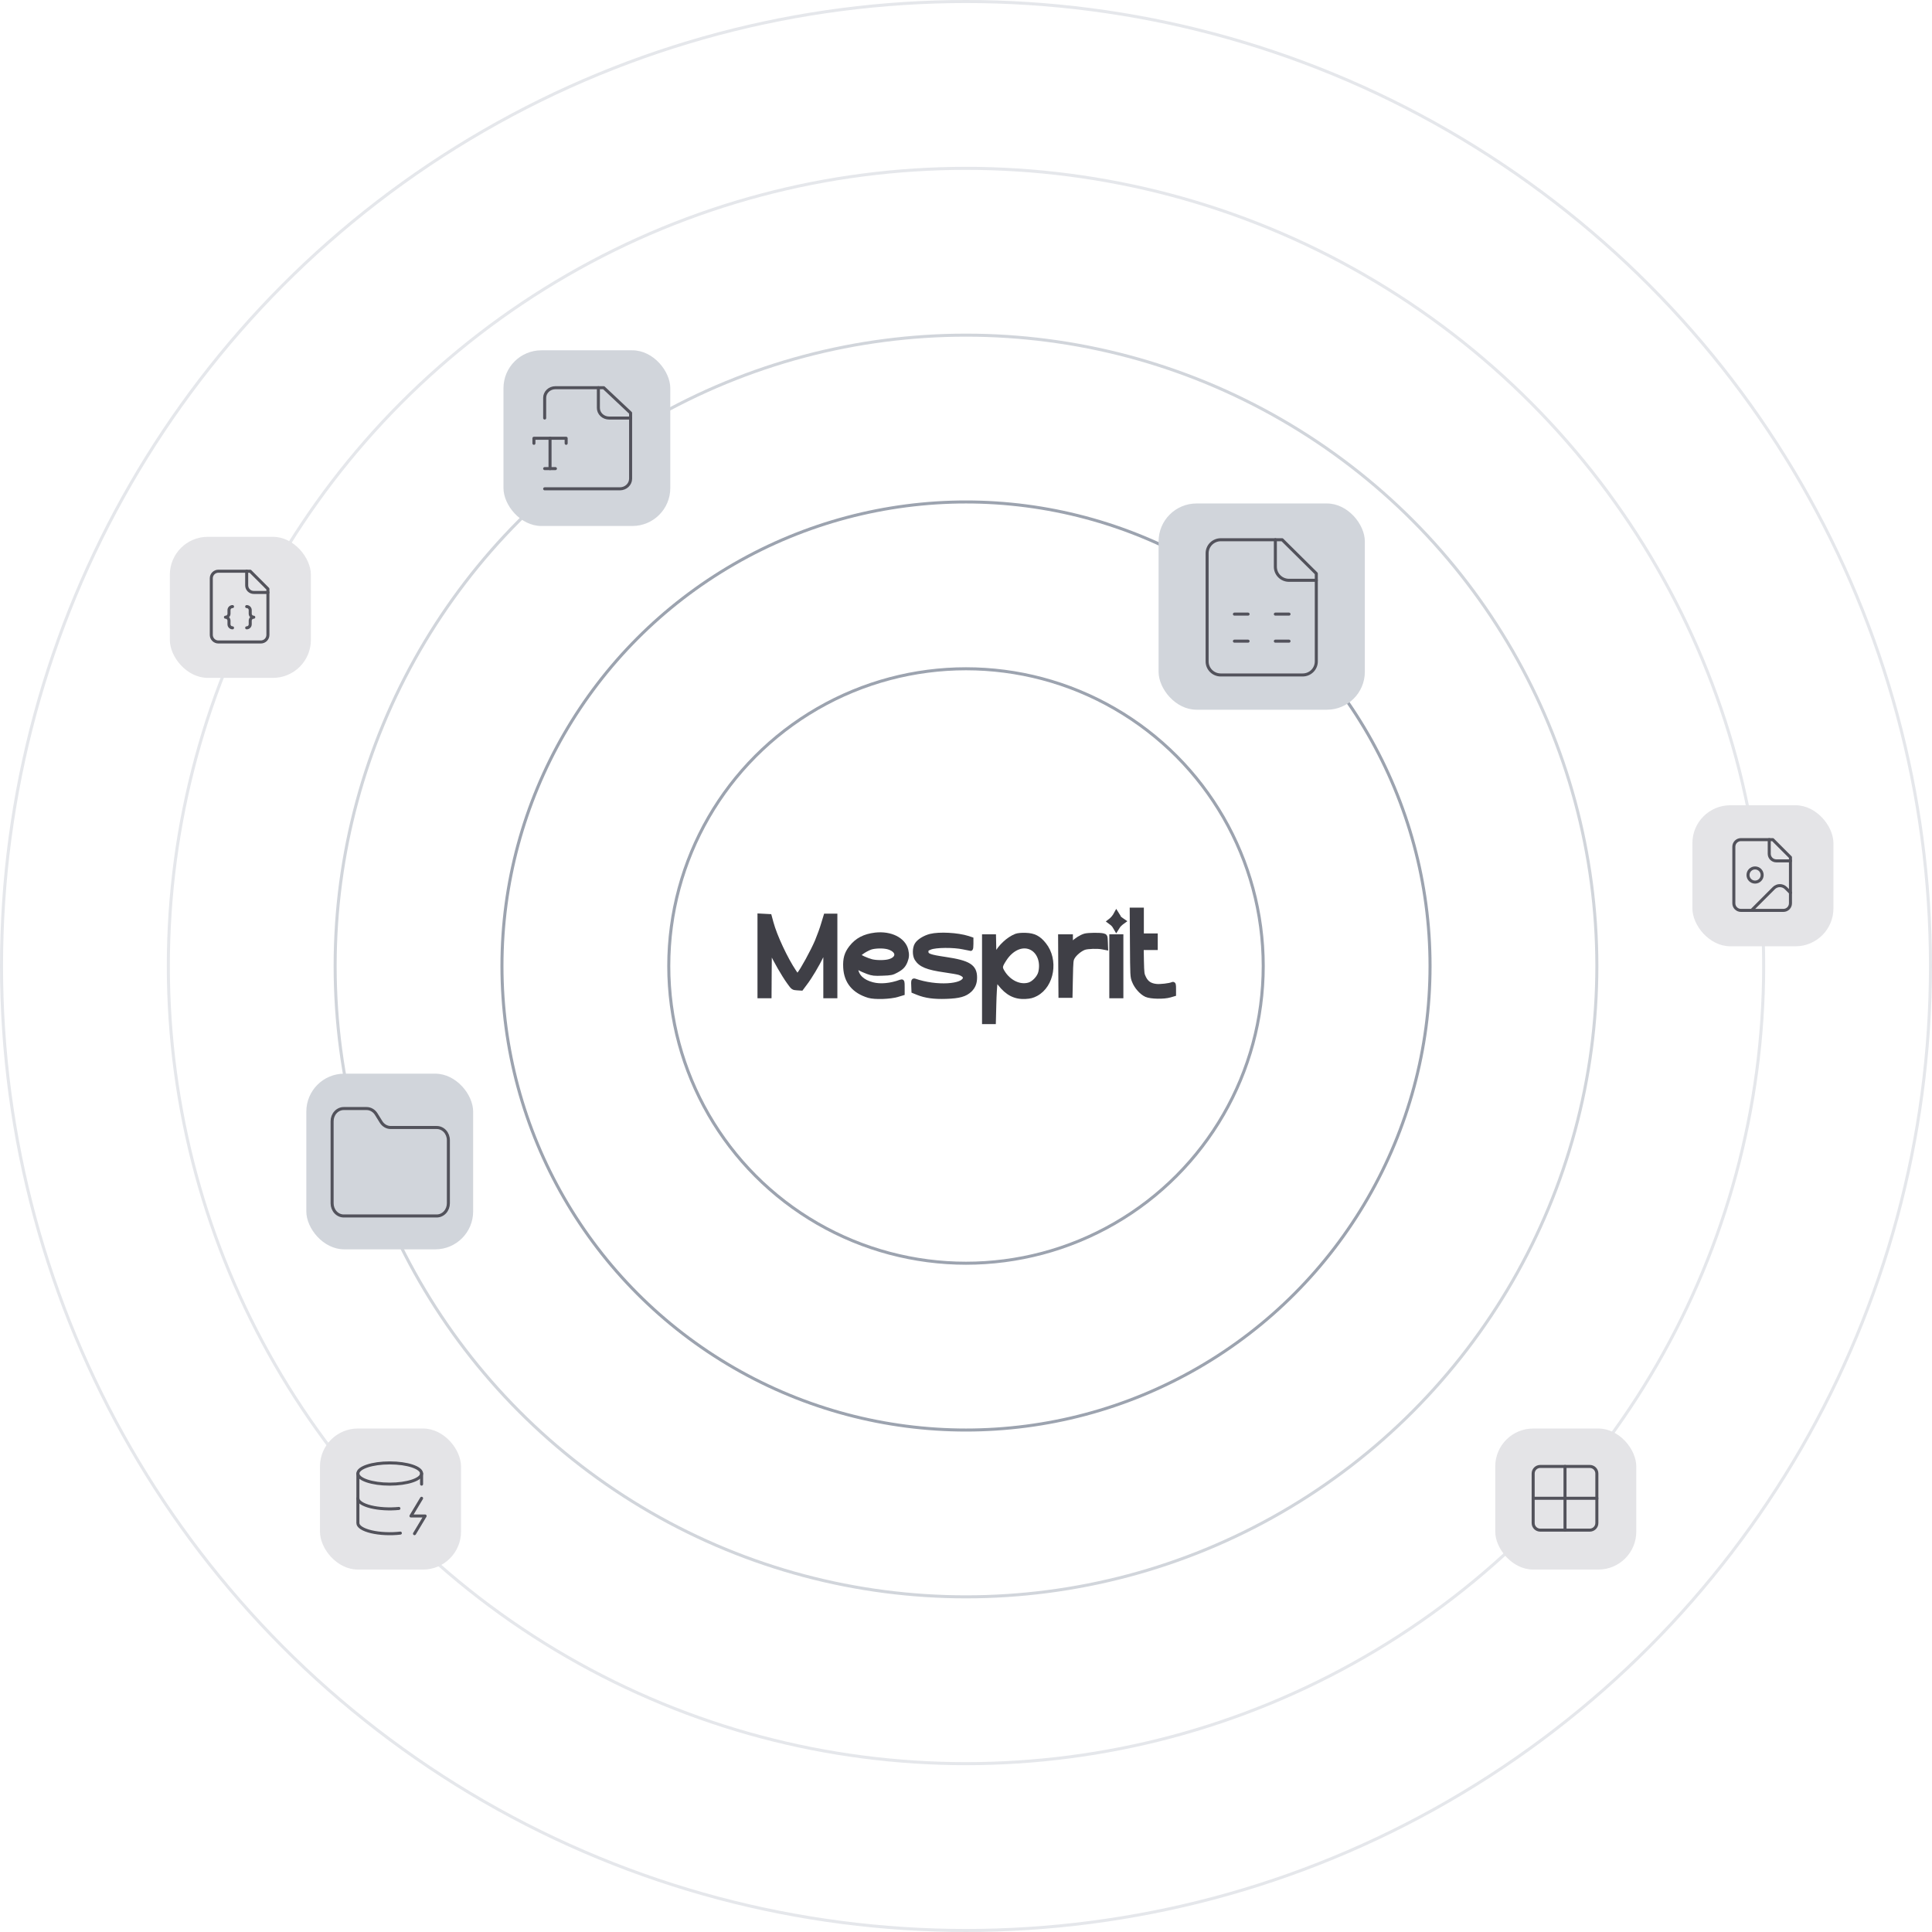 <svg width="1274" height="1274" viewBox="0 0 1274 1274" fill="none" xmlns="http://www.w3.org/2000/svg">
<circle cx="637" cy="637" r="636" stroke="#E5E7EB" stroke-width="2"/>
<circle cx="637" cy="637" r="526" stroke="#E5E7EB" stroke-width="2"/>
<circle cx="637" cy="637" r="416" stroke="#D1D5DB" stroke-width="2"/>
<circle cx="637" cy="637" r="306" stroke="#9CA3AF" stroke-width="2"/>
<circle cx="637" cy="637" r="196" stroke="#9CA3AF" stroke-width="2"/>
<rect x="764" y="332" width="136" height="136" rx="25" fill="#D1D5DB"/>
<path d="M845.5 355.917H805C802.613 355.917 800.324 356.856 798.636 358.528C796.948 360.2 796 362.468 796 364.833V436.167C796 438.531 796.948 440.799 798.636 442.472C800.324 444.144 802.613 445.083 805 445.083H859C861.387 445.083 863.676 444.144 865.364 442.472C867.052 440.799 868 438.531 868 436.167V378.208L845.5 355.917Z" stroke="#52525B" stroke-width="2" stroke-linecap="round" stroke-linejoin="round"/>
<path d="M841 355.917V373.75C841 376.115 841.948 378.383 843.636 380.055C845.324 381.727 847.613 382.667 850 382.667H868" stroke="#52525B" stroke-width="2" stroke-linecap="round" stroke-linejoin="round"/>
<path d="M814 404.958H823" stroke="#52525B" stroke-width="2" stroke-linecap="round" stroke-linejoin="round"/>
<path d="M841 404.958H850" stroke="#52525B" stroke-width="2" stroke-linecap="round" stroke-linejoin="round"/>
<path d="M814 422.792H823" stroke="#52525B" stroke-width="2" stroke-linecap="round" stroke-linejoin="round"/>
<path d="M841 422.792H850" stroke="#52525B" stroke-width="2" stroke-linecap="round" stroke-linejoin="round"/>
<rect x="332" y="231" width="110" height="115.846" rx="25" fill="#D1D5DB"/>
<path d="M359.167 322.333H408.75C410.629 322.333 412.431 321.631 413.759 320.381C415.087 319.13 415.834 317.435 415.834 315.667V272.333L398.125 255.667H366.25C364.372 255.667 362.57 256.369 361.242 257.619C359.913 258.87 359.167 260.565 359.167 262.333V275.667" stroke="#52525B" stroke-width="2" stroke-linecap="round" stroke-linejoin="round"/>
<path d="M394.583 255.667V269C394.583 270.768 395.329 272.464 396.658 273.714C397.986 274.964 399.788 275.667 401.666 275.667H415.833" stroke="#52525B" stroke-width="2" stroke-linecap="round" stroke-linejoin="round"/>
<path d="M352.083 292.333V289H373.333V292.333" stroke="#52525B" stroke-width="2" stroke-linecap="round" stroke-linejoin="round"/>
<path d="M362.708 289V309" stroke="#52525B" stroke-width="2" stroke-linecap="round" stroke-linejoin="round"/>
<path d="M359.167 309H366.25" stroke="#52525B" stroke-width="2" stroke-linecap="round" stroke-linejoin="round"/>
<rect x="202" y="708" width="110" height="115.846" rx="25" fill="#D1D5DB"/>
<rect x="1116" y="531" width="93" height="93" rx="25" fill="#E4E4E7"/>
<rect x="112" y="354" width="93" height="93" rx="25" fill="#E4E4E7"/>
<rect x="986" y="942" width="93" height="93" rx="25" fill="#E4E4E7"/>
<rect x="211" y="942" width="93" height="93" rx="25" fill="#E4E4E7"/>
<path d="M288 801.833C290.033 801.833 291.983 800.955 293.421 799.393C294.859 797.83 295.667 795.71 295.667 793.5V751.833C295.667 749.623 294.859 747.504 293.421 745.941C291.983 744.378 290.033 743.5 288 743.5H257.717C256.434 743.514 255.17 743.178 254.038 742.522C252.906 741.867 251.944 740.914 251.238 739.75L248.133 734.75C247.435 733.598 246.485 732.652 245.368 731.997C244.25 731.343 243.001 731 241.732 731H226.667C224.633 731 222.683 731.878 221.246 733.441C219.808 735.004 219 737.123 219 739.333V793.5C219 795.71 219.808 797.83 221.246 799.393C222.683 800.955 224.633 801.833 226.667 801.833H288Z" stroke="#52525B" stroke-width="2" stroke-linecap="round" stroke-linejoin="round"/>
<path d="M1169 553.667H1148C1146.76 553.667 1145.58 554.158 1144.7 555.034C1143.82 555.909 1143.33 557.096 1143.33 558.333V595.667C1143.33 596.904 1143.82 598.091 1144.7 598.967C1145.58 599.842 1146.76 600.333 1148 600.333H1176C1177.24 600.333 1178.42 599.842 1179.3 598.967C1180.17 598.091 1180.67 596.904 1180.67 595.667V565.333L1169 553.667Z" stroke="#52525B" stroke-width="2" stroke-linecap="round" stroke-linejoin="round"/>
<path d="M1166.67 553.667V563C1166.67 564.238 1167.16 565.425 1168.03 566.3C1168.91 567.175 1170.1 567.667 1171.33 567.667H1180.67" stroke="#52525B" stroke-width="2" stroke-linecap="round" stroke-linejoin="round"/>
<path d="M1157.33 581.667C1159.91 581.667 1162 579.577 1162 577C1162 574.423 1159.91 572.333 1157.33 572.333C1154.76 572.333 1152.67 574.423 1152.67 577C1152.67 579.577 1154.76 581.667 1157.33 581.667Z" stroke="#52525B" stroke-width="2" stroke-linecap="round" stroke-linejoin="round"/>
<path d="M1180.67 588.667L1177.64 585.643C1176.59 584.588 1175.16 583.996 1173.67 583.996C1172.18 583.996 1170.75 584.588 1169.69 585.643L1155 600.333" stroke="#52525B" stroke-width="2" stroke-linecap="round" stroke-linejoin="round"/>
<path d="M1032 967V1009" stroke="#52525B" stroke-width="2" stroke-linecap="round" stroke-linejoin="round"/>
<path d="M1011 988H1053" stroke="#52525B" stroke-width="2" stroke-linecap="round" stroke-linejoin="round"/>
<path d="M1048.33 967H1015.67C1013.09 967 1011 969.089 1011 971.667V1004.33C1011 1006.91 1013.09 1009 1015.67 1009H1048.33C1050.91 1009 1053 1006.91 1053 1004.33V971.667C1053 969.089 1050.91 967 1048.33 967Z" stroke="#52525B" stroke-width="2" stroke-linecap="round" stroke-linejoin="round"/>
<path d="M165 376.667H144C142.762 376.667 141.575 377.158 140.7 378.034C139.825 378.909 139.333 380.096 139.333 381.333V418.667C139.333 419.904 139.825 421.091 140.7 421.967C141.575 422.842 142.762 423.333 144 423.333H172C173.237 423.333 174.424 422.842 175.3 421.967C176.175 421.091 176.666 419.904 176.666 418.667V388.333L165 376.667Z" stroke="#52525B" stroke-width="2" stroke-linecap="round" stroke-linejoin="round"/>
<path d="M162.667 376.667V386C162.667 387.238 163.159 388.425 164.034 389.3C164.909 390.175 166.096 390.667 167.334 390.667H176.667" stroke="#52525B" stroke-width="2" stroke-linecap="round" stroke-linejoin="round"/>
<path d="M153.334 400C152.715 400 152.121 400.246 151.684 400.683C151.246 401.121 151 401.714 151 402.333V404.667C151 405.286 150.754 405.879 150.317 406.317C149.879 406.754 149.286 407 148.667 407C149.286 407 149.879 407.246 150.317 407.683C150.754 408.121 151 408.714 151 409.333V411.667C151 412.286 151.246 412.879 151.684 413.317C152.121 413.754 152.715 414 153.334 414" stroke="#52525B" stroke-width="2" stroke-linecap="round" stroke-linejoin="round"/>
<path d="M162.667 414C163.286 414 163.879 413.754 164.317 413.317C164.754 412.879 165 412.286 165 411.667V409.333C165 408.714 165.246 408.121 165.684 407.683C166.121 407.246 166.715 407 167.334 407C166.715 407 166.121 406.754 165.684 406.317C165.246 405.879 165 405.286 165 404.667V402.333C165 401.714 164.754 401.121 164.317 400.683C163.879 400.246 163.286 400 162.667 400" stroke="#52525B" stroke-width="2" stroke-linecap="round" stroke-linejoin="round"/>
<path d="M257 978.667C268.598 978.667 278 975.533 278 971.667C278 967.801 268.598 964.667 257 964.667C245.402 964.667 236 967.801 236 971.667C236 975.533 245.402 978.667 257 978.667Z" stroke="#52525B" stroke-width="2" stroke-linecap="round" stroke-linejoin="round"/>
<path d="M236 971.667V1004.33C235.987 1005.46 236.784 1006.56 238.323 1007.56C239.862 1008.56 242.098 1009.42 244.843 1010.07C247.588 1010.72 250.761 1011.14 254.095 1011.29C257.429 1011.45 260.826 1011.33 264 1010.96" stroke="#52525B" stroke-width="2" stroke-linecap="round" stroke-linejoin="round"/>
<path d="M278 971.667V978.667" stroke="#52525B" stroke-width="2" stroke-linecap="round" stroke-linejoin="round"/>
<path d="M278 988L271 999.667H280.333L273.333 1011.33" stroke="#52525B" stroke-width="2" stroke-linecap="round" stroke-linejoin="round"/>
<path d="M236 988C236.003 989.091 236.772 990.166 238.243 991.141C239.715 992.115 241.85 992.961 244.477 993.612C247.104 994.262 250.151 994.699 253.374 994.888C256.598 995.076 259.909 995.011 263.043 994.697" stroke="#52525B" stroke-width="2" stroke-linecap="round" stroke-linejoin="round"/>
<path d="M746.604 621.973C746.748 643.718 746.748 644.059 747.906 646.954C749.305 650.645 752.778 654.562 755.913 655.982C758.855 657.288 767.537 657.458 771.492 656.266L774 655.528V652.121C774 649.169 773.904 648.771 773.18 649.055C771.396 649.907 764.884 650.645 762.279 650.304C758.373 649.85 756.009 648.26 754.369 645.024C753.067 642.412 753.019 641.901 752.826 633.612L752.681 624.982H757.311H761.942V621.007V617.033H757.36H752.778V608.516V600H749.642H746.459L746.604 621.973Z" fill="#3F3F46" stroke="#3F3F46" stroke-width="3"/>
<path d="M735.221 603.917C734.69 604.769 733.677 605.961 732.954 606.586L731.651 607.608L733.002 608.63C733.774 609.141 734.787 610.276 735.221 611.128L736.089 612.604L737.053 611.071C737.536 610.22 738.645 609.084 739.417 608.516L740.816 607.494L739.32 606.472C738.5 605.905 737.825 605.28 737.825 605.11C737.825 604.939 737.439 604.258 736.957 603.577L736.137 602.271L735.221 603.917Z" fill="#3F3F46" stroke="#3F3F46" stroke-width="3"/>
<path d="M501 630.375V656.777H504.135H507.27L507.367 640.766L507.511 624.698L509.007 628.104C511.274 633.158 516.869 642.866 520.149 647.408C522.994 651.383 522.994 651.383 525.695 651.553L528.396 651.723L530.856 648.43C534.184 644.059 538.718 636.451 541.854 629.978L544.41 624.755V640.766V656.777H547.545H550.68V630.375V603.974H547.593H544.555L542.963 609.198C542.143 612.093 540.262 617.26 538.815 620.723C536.017 627.31 528.927 640.255 526.901 642.469L525.695 643.832L523.621 640.766C518.075 632.533 510.936 617.317 508.573 608.516L507.415 604.258L504.183 604.088L501 603.917V630.375Z" fill="#3F3F46" stroke="#3F3F46" stroke-width="3"/>
<path d="M577.208 616.465C570.07 617.317 565.15 619.872 561.291 624.811C558.205 628.786 557.24 632.192 557.529 637.984C558.012 647.352 563.173 653.597 572.867 656.55C576.871 657.742 587 657.401 591.823 655.925L595.055 654.96V650.985C595.055 647.181 595.006 647.068 593.994 647.465C587.434 649.907 580.488 650.588 575.231 649.169C568.768 647.465 565.005 643.945 564.33 638.892L564.041 636.791L566.404 638.211C567.707 639.006 570.359 640.198 572.289 640.879C575.327 641.958 576.63 642.128 581.935 641.901C587.386 641.731 588.399 641.504 590.955 640.084C594.476 638.211 595.875 636.735 597.032 633.782C598.045 631.17 598.142 629.524 597.466 626.571C595.778 619.588 587.289 615.33 577.208 616.465ZM586.421 624.755C592.884 626.969 592.836 632.249 586.325 634.009C583.479 634.804 577.835 634.804 574.7 634.009C571.613 633.214 566.115 630.716 566.115 630.092C566.115 628.786 572.144 625.039 575.231 624.414C578.993 623.676 583.672 623.789 586.421 624.755Z" fill="#3F3F46" stroke="#3F3F46" stroke-width="3"/>
<path d="M613.528 617.317C609.766 618.282 605.908 620.667 604.557 622.938C603.11 625.322 603.11 629.921 604.509 632.192C607.065 636.28 611.503 638.097 623.03 639.744C627.42 640.368 631.712 641.106 632.629 641.447C635.185 642.299 636.632 643.604 636.439 644.967C635.716 650.702 617.339 651.724 603.11 646.784C602.338 646.5 602.242 646.841 602.387 650.02L602.531 653.54L605.184 654.619C610.393 656.72 616.037 657.458 623.995 657.174C632.581 656.89 636.487 655.755 639.623 652.746C641.841 650.531 642.806 648.09 642.806 644.57C642.806 637.359 638.754 634.804 623.513 632.533C612.757 630.943 610.731 630.205 610.731 627.537C610.731 626.004 610.972 625.72 613.384 624.755C616.905 623.278 628.867 623.165 635.33 624.584C637.742 625.095 639.816 625.549 640.057 625.549C640.25 625.549 640.394 624.13 640.394 622.427V619.361L638.369 618.68C631.375 616.465 619.413 615.841 613.528 617.317Z" fill="#3F3F46" stroke="#3F3F46" stroke-width="3"/>
<path d="M670.058 617.203C664.945 619.19 659.446 624.357 656.842 629.524L655.588 632.079L655.443 624.811L655.298 617.601H652.211H649.076V645.705V673.81H652.163H655.202L655.491 662.341C655.636 655.982 656.022 649.623 656.311 648.147L656.89 645.421L659.35 648.658C664.27 655.017 669.431 657.628 676.231 657.231C679.318 657.061 680.862 656.663 683.225 655.414C693.837 649.68 696.538 632.93 688.483 622.881C684.962 618.452 681.778 616.806 676.376 616.635C673.675 616.522 671.263 616.749 670.058 617.203ZM679.511 624.698C685.058 627.026 687.856 633.896 686.167 641.163C685.396 644.57 681.73 648.487 678.498 649.396C672.325 651.156 665.186 647.692 661.134 641.049C659.253 637.984 659.398 637.075 662.292 632.59C666.874 625.436 673.772 622.313 679.511 624.698Z" fill="#3F3F46" stroke="#3F3F46" stroke-width="3"/>
<path d="M715.493 617.09C713.033 617.771 709.415 620.042 707.583 622.086L705.991 623.789V620.667V617.601H702.615H699.238L699.335 637.018L699.479 656.493H702.615H705.75L705.991 644.797C706.232 633.612 706.28 633.044 707.39 631.114C708.788 628.786 712.165 625.947 714.914 624.925C717.085 624.13 723.934 623.903 727.117 624.584L729.191 624.982L729.046 621.178C728.902 617.43 728.853 617.317 727.455 616.976C725.332 616.408 717.615 616.522 715.493 617.09Z" fill="#3F3F46" stroke="#3F3F46" stroke-width="3"/>
<path d="M733.002 637.189V656.777H736.137H739.272V637.189V617.601H736.137H733.002V637.189Z" fill="#3F3F46" stroke="#3F3F46" stroke-width="3"/>
</svg>
